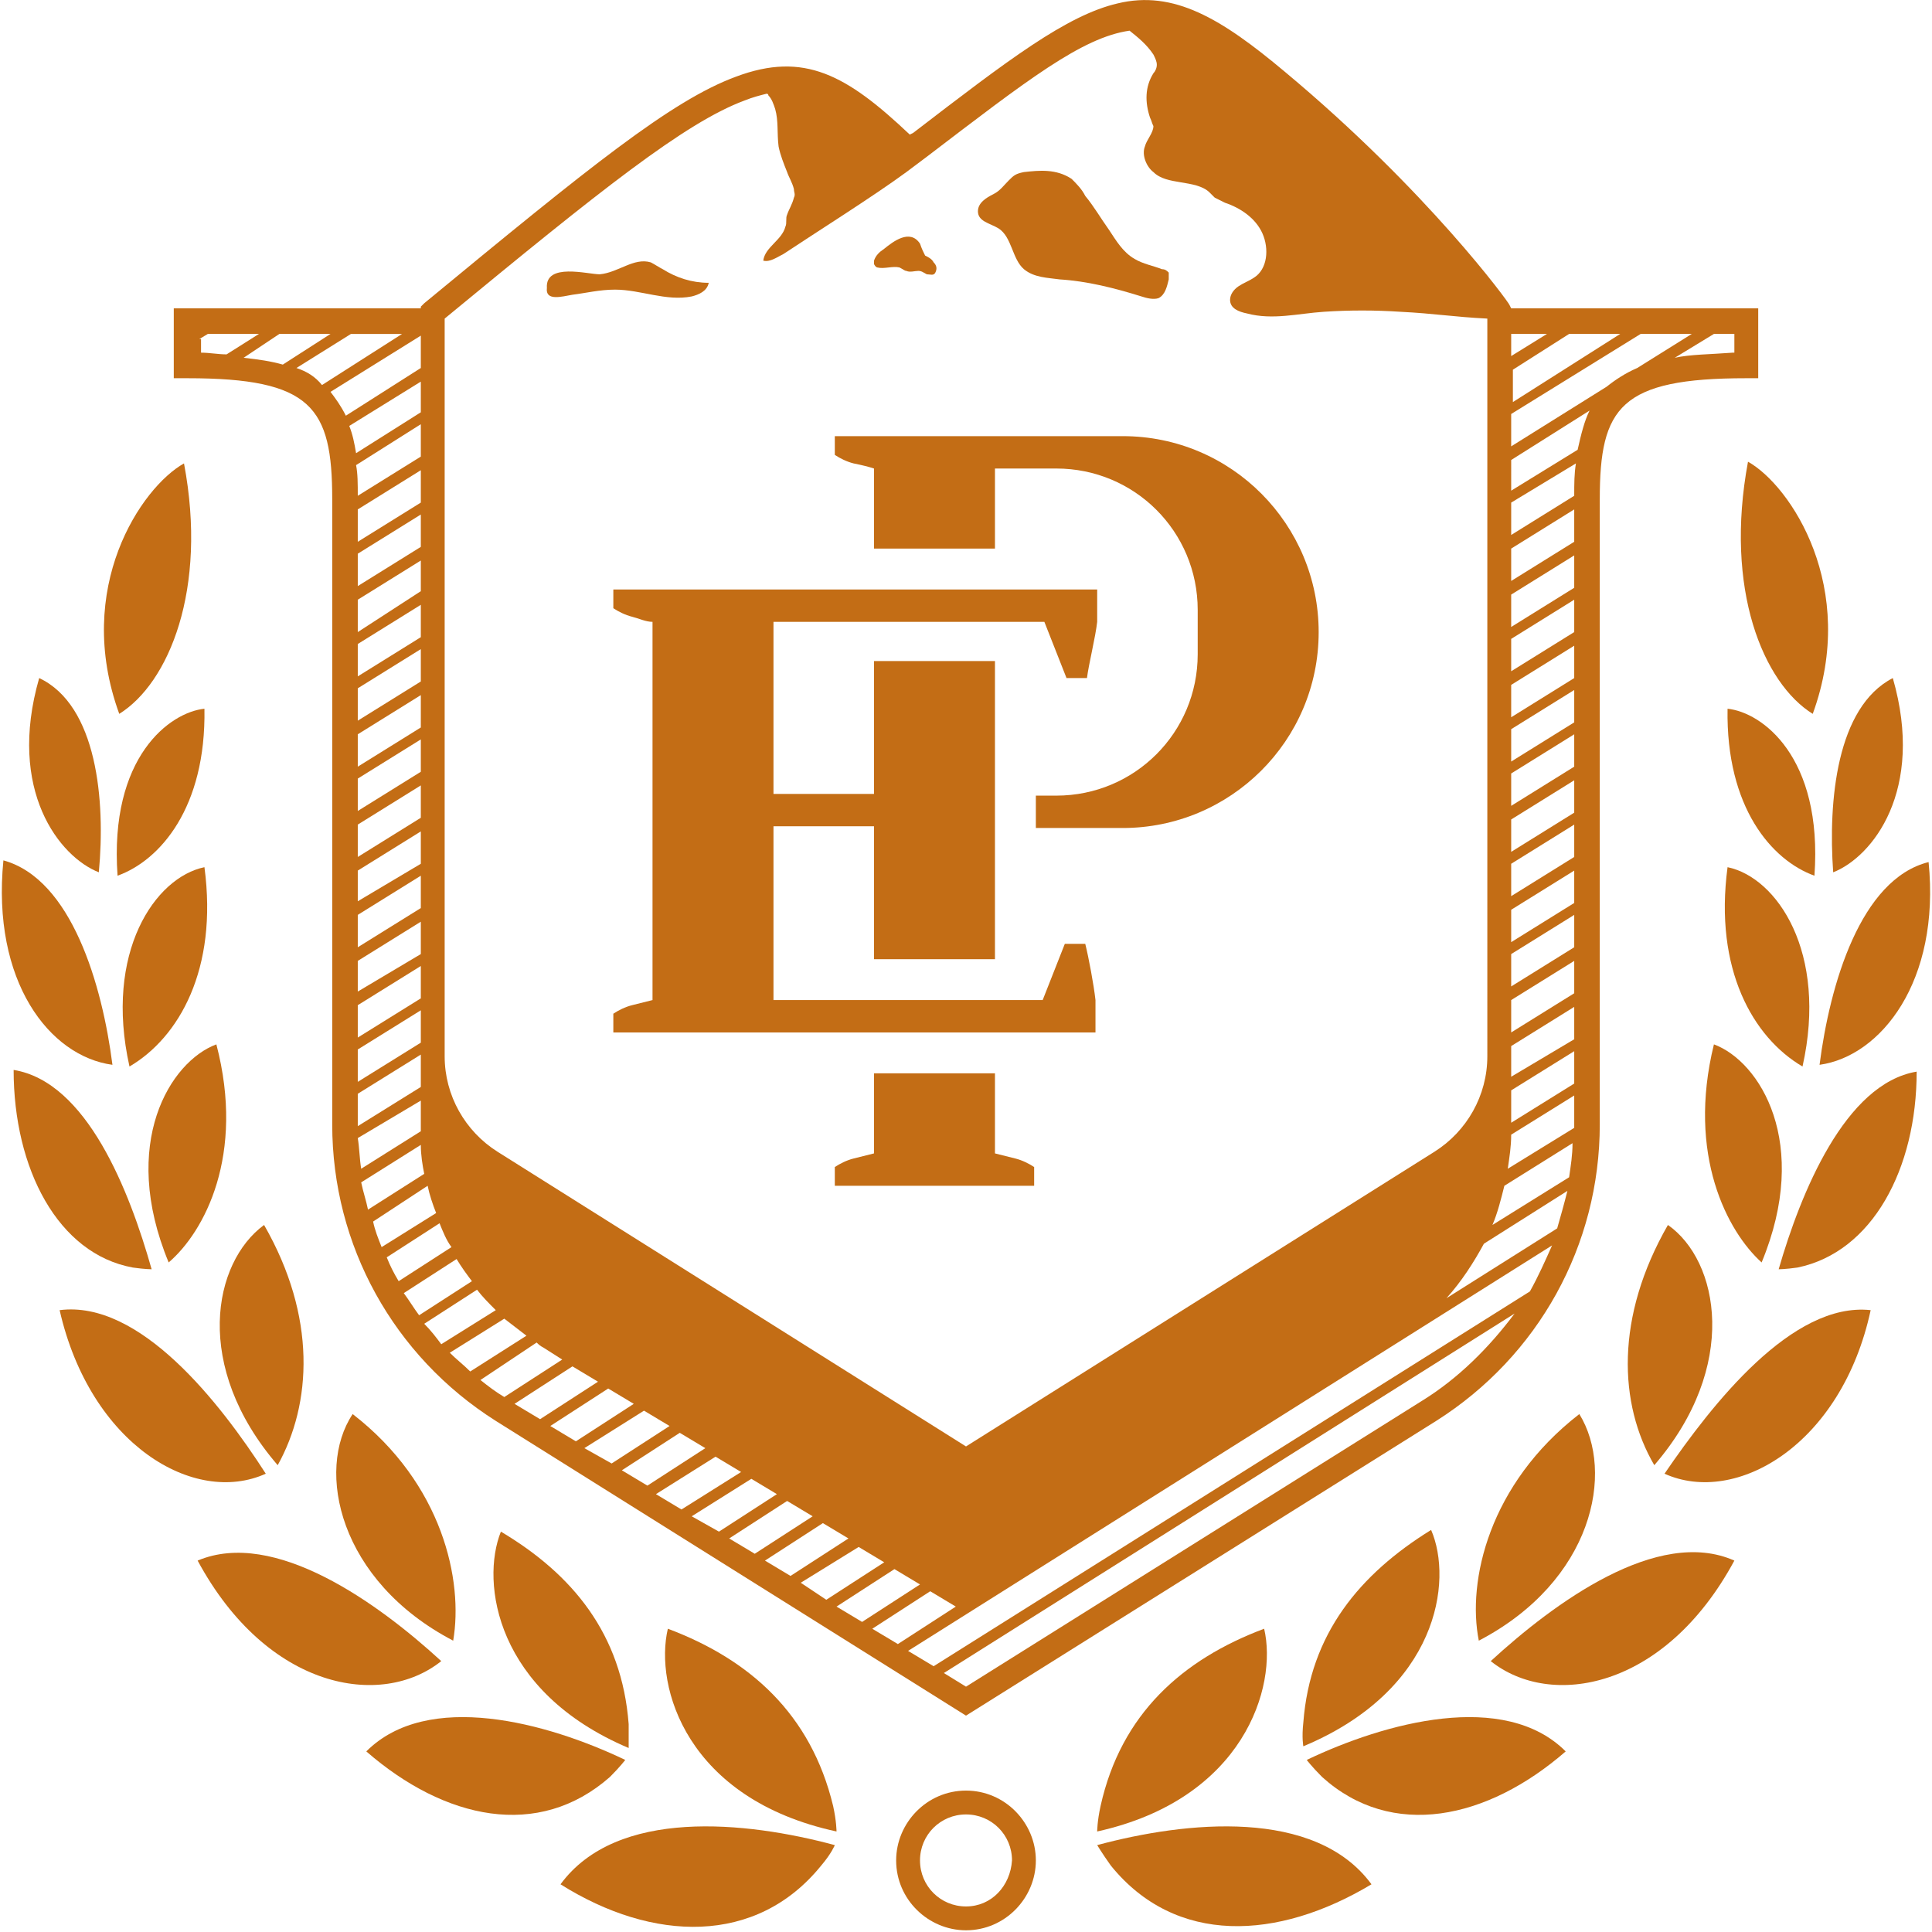<?xml version="1.0" encoding="utf-8"?>
<!-- Generator: Adobe Illustrator 22.0.1, SVG Export Plug-In . SVG Version: 6.00 Build 0)  -->
<svg version="1.1" id="Layer_1" xmlns="http://www.w3.org/2000/svg" xmlns:xlink="http://www.w3.org/1999/xlink" x="0px" y="0px"
	 viewBox="0 0 113.4 113.4" style="enable-background:new 0 0 113.4 113.4;" xml:space="preserve">
<style type="text/css">
	.st0{fill:#C36D15;}
</style>
<g>
	<path class="st0" d="M19.5,29.3V66c0,7.1,3.6,13.6,9.6,17.4l27.6,17.3l27.6-17.3c6-3.8,9.6-10.3,9.6-17.4V29.3
		c0-5.4,1.2-7.1,8.6-7.1h0.7v-4.1H88.7l-0.1-0.2c0-0.1-4.8-6.7-13.2-13.7c-3.7-3.1-6.5-4.8-9.8-4c-3,0.7-6.4,3.3-12,7.6l-0.2,0.1
		C49.7,4.4,47.2,3,43.2,4.5c-3.8,1.4-8.6,5.3-18.3,13.3L24.7,18v0.1H10.2v4.1H11C18.3,22.2,19.5,23.9,19.5,29.3z M11.7,19.9l0.5-0.3
		h3l-1.9,1.2c-0.5,0-1-0.1-1.5-0.1V19.9z M16.4,19.6h3l-2.8,1.8c-0.7-0.2-1.4-0.3-2.3-0.4L16.4,19.6z M17.4,21.6l3.2-2h3l-4.7,3
		C18.5,22.1,18,21.8,17.4,21.6z M92.1,19.6h3l-6.3,4v-1.9L92.1,19.6z M88.7,20.9v-1.3h2.1L88.7,20.9z M96.3,19.6h3l-3.2,2
		c-0.7,0.3-1.3,0.7-1.8,1.1l-5.6,3.5v-1.9L96.3,19.6z M93.3,24.1c-0.3,0.6-0.5,1.4-0.7,2.3l-3.9,2.4V27L93.3,24.1z M92.5,27.2
		c-0.1,0.6-0.1,1.2-0.1,1.9l-3.7,2.3v-1.9L92.5,27.2z M92.4,29.9v1.9l-3.7,2.3v-1.9L92.4,29.9z M92.4,32.6v1.9l-3.7,2.3v-1.9
		L92.4,32.6z M92.4,35.2v1.9l-3.7,2.3v-1.9L92.4,35.2z M92.4,37.9v1.9l-3.7,2.3v-1.9L92.4,37.9z M92.4,66.2l-3.9,2.4
		c0.1-0.7,0.2-1.3,0.2-2l3.7-2.3V66C92.4,66.1,92.4,66.1,92.4,66.2z M21,66v-1.8l3.7-2.3v0v1.9L21,66.1C21,66.1,21,66.1,21,66z
		 M24.7,40L21,42.3v-1.9l3.7-2.3V40z M21,48.4l3.7-2.3V48L21,50.3V48.4z M21,51.1l3.7-2.3v1.9L21,52.9V51.1z M21,53.7l3.7-2.3v1.9
		L21,55.6V53.7z M21,56.4l3.7-2.3v1.9L21,58.2V56.4z M21,59l3.7-2.3v1.9L21,60.9V59z M21,61.6l3.7-2.3v1.9L21,63.5V61.6z M24.7,45.3
		L21,47.6v-1.9l3.7-2.3V45.3z M24.7,37.4L21,39.7v-1.9l3.7-2.3V37.4z M24.7,34.7L21,37.1v-1.9l3.7-2.3V34.7z M24.7,32.1L21,34.4
		v-1.9l3.7-2.3V32.1z M24.7,29.5L21,31.8v-1.9l3.7-2.3V29.5z M24.7,24.2l-3.8,2.4c-0.1-0.6-0.2-1.1-0.4-1.6l4.2-2.6V24.2z
		 M24.7,24.9v1.9L21,29.1c0-0.7,0-1.3-0.1-1.8L24.7,24.9z M24.7,64.6V66c0,0.1,0,0.3,0,0.4l-3.5,2.2c-0.1-0.6-0.1-1.2-0.2-1.8
		L24.7,64.6z M24.7,67.2c0,0.6,0.1,1.2,0.2,1.7L21.6,71c-0.1-0.5-0.3-1.1-0.4-1.6L24.7,67.2z M25.1,69.6c0.1,0.5,0.3,1.1,0.5,1.6
		l-3.2,2c-0.2-0.5-0.4-1-0.5-1.5L25.1,69.6z M25.8,71.8c0.2,0.5,0.4,1,0.7,1.4l-3.1,2c-0.3-0.5-0.5-0.9-0.7-1.4L25.8,71.8z
		 M26.8,73.9c0.3,0.5,0.6,0.9,0.9,1.3l-3.1,2c-0.3-0.4-0.6-0.9-0.9-1.3L26.8,73.9z M30.9,78.4l-3.3,2.1c-0.4-0.4-0.8-0.7-1.2-1.1
		l3.2-2C30,77.7,30.5,78.1,30.9,78.4z M31.5,78.8c0.1,0.1,0.2,0.2,0.4,0.3l1.1,0.7l-3.4,2.2c-0.5-0.3-0.9-0.6-1.4-1L31.5,78.8z
		 M33.6,80.2l1.5,0.9l-3.4,2.2l-1.5-0.9L33.6,80.2z M35.7,81.5l1.5,0.9l-3.4,2.2l-1.5-0.9L35.7,81.5z M37.8,82.8l1.5,0.9l-3.4,2.2
		L34.3,85L37.8,82.8z M39.9,84.1l1.5,0.9l-3.4,2.2l-1.5-0.9L39.9,84.1z M42,85.5l1.5,0.9L40,88.6l-1.5-0.9L42,85.5z M44.1,86.8
		l1.5,0.9l-3.4,2.2L40.6,89L44.1,86.8z M46.2,88.1l1.5,0.9l-3.4,2.2l-1.5-0.9L46.2,88.1z M48.3,89.4l1.5,0.9l-3.4,2.2l-1.5-0.9
		L48.3,89.4z M50.4,90.8l1.5,0.9l-3.4,2.2L47,92.9L50.4,90.8z M52.5,92.1L54,93l-3.4,2.2l-1.5-0.9L52.5,92.1z M54.6,93.4l1.5,0.9
		l-3.4,2.2l-1.5-0.9L54.6,93.4z M91.1,73.1c-0.4,0.9-0.8,1.8-1.3,2.7l-35,22l-1.5-0.9L91.1,73.1z M84.9,76.2c0.9-1,1.6-2.1,2.2-3.2
		l4.9-3.1c-0.2,0.8-0.4,1.5-0.6,2.2L84.9,76.2z M87.6,71.9c0.3-0.7,0.5-1.5,0.7-2.3l4-2.5c0,0.7-0.1,1.3-0.2,2L87.6,71.9z
		 M88.7,65.9V64l3.7-2.3v1.9L88.7,65.9z M88.7,63.2V62v-0.6l3.7-2.3v1.9L88.7,63.2z M88.7,60.6v-1.9l3.7-2.3v1.9L88.7,60.6z
		 M88.7,57.9v-1.9l3.7-2.3v1.9L88.7,57.9z M88.7,55.3v-1.9l3.7-2.3V53L88.7,55.3z M88.7,52.6v-1.9l3.7-2.3v1.9L88.7,52.6z M88.7,50
		v-1.9l3.7-2.3v1.9L88.7,50z M88.7,47.3v-1.9l3.7-2.3V45L88.7,47.3z M88.7,44.7v-1.9l3.7-2.3v1.9L88.7,44.7z M24.7,42.7L21,45v-1.9
		l3.7-2.3v1.3V42.7z M19.4,23l5.3-3.3v1.9l-4.4,2.8C20,23.8,19.7,23.4,19.4,23z M24.9,77.7l3.1-2c0.3,0.4,0.7,0.8,1.1,1.2l-3.2,2
		C25.6,78.5,25.3,78.1,24.9,77.7z M83.5,82.2L56.7,99l-1.3-0.8l33.5-21.1C87.4,79.1,85.6,80.9,83.5,82.2z M101.7,20.7L101.7,20.7
		c-1.3,0.1-2.5,0.1-3.4,0.3l2.3-1.4h1.2V20.7z M26.1,18.7c9.1-7.5,14.1-11.5,17.6-12.8c0.5-0.2,0.9-0.3,1.3-0.4c0,0,0.1,0,0.1,0.1
		c0.2,0.2,0.3,0.5,0.4,0.8c0.2,0.7,0.1,1.4,0.2,2.2c0.1,0.5,0.3,1,0.5,1.5c0.1,0.3,0.3,0.6,0.4,1c0,0.2,0.1,0.3,0,0.5
		c-0.1,0.4-0.3,0.7-0.4,1c-0.1,0.2,0,0.5-0.1,0.7c-0.2,0.8-1.2,1.2-1.3,2c0.4,0.1,0.8-0.2,1.2-0.4c1.8-1.2,5.3-3.4,7.2-4.8l1.2-0.9
		c5.9-4.5,9.1-7,11.9-7.4c0.5,0.4,1,0.8,1.4,1.4c0.1,0.2,0.2,0.4,0.2,0.6c0,0.2-0.1,0.4-0.2,0.5c-0.5,0.8-0.5,1.7-0.2,2.6
		c0.1,0.2,0.1,0.3,0.2,0.5c0,0.4-0.4,0.8-0.5,1.2c-0.2,0.5,0.1,1.2,0.5,1.5c0.4,0.4,1,0.5,1.6,0.6c0.6,0.1,1.3,0.2,1.7,0.6
		c0.1,0.1,0.2,0.2,0.3,0.3c0.2,0.1,0.4,0.2,0.6,0.3c0.9,0.3,1.8,0.9,2.2,1.8c0.4,0.9,0.3,2.1-0.5,2.6c-0.3,0.2-0.6,0.3-0.9,0.5
		c-0.3,0.2-0.5,0.5-0.5,0.8c0,0.5,0.5,0.7,1,0.8c1.5,0.4,3,0,4.5-0.1c1.5-0.1,3-0.1,4.5,0c2,0.1,3.1,0.3,5.1,0.4v23.6V62
		c0,2.3-1.2,4.4-3.1,5.6L56.7,84.9L29.2,67.6c-1.9-1.2-3.1-3.3-3.1-5.6V42.2V18.7z"/>
	<path class="st0" d="M33.6,17.3c0.8-0.1,1.6-0.3,2.5-0.3c1.5,0,3,0.7,4.5,0.4c0.4-0.1,0.9-0.3,1-0.8c-1,0-1.9-0.3-2.7-0.8
		c-0.2-0.1-0.5-0.3-0.7-0.4c-1-0.3-1.9,0.6-3,0.7c-0.7,0-3.2-0.7-3.1,0.8C32,17.7,33,17.4,33.6,17.3z"/>
	<path class="st0" d="M58.6,13.4c0.8,0.5,0.8,1.8,1.5,2.4c0.6,0.5,1.4,0.5,2.1,0.6c1.6,0.1,3.2,0.5,4.8,1c0.3,0.1,0.7,0.2,1,0.1
		c0.4-0.2,0.5-0.7,0.6-1.1c0-0.1,0-0.3,0-0.4c-0.1-0.1-0.2-0.2-0.4-0.2c-0.5-0.2-1.1-0.3-1.6-0.6c-0.7-0.4-1.1-1.1-1.5-1.7
		c-0.5-0.7-0.9-1.4-1.4-2c-0.2-0.4-0.5-0.7-0.8-1C62,9.9,61,10,60.1,10.1c-0.5,0.1-0.6,0.2-0.9,0.5c-0.3,0.3-0.5,0.6-0.9,0.8
		c-0.4,0.2-0.9,0.5-0.9,1C57.4,13,58.1,13.1,58.6,13.4z"/>
	<path class="st0" d="M51.5,15.7c0.4,0.1,0.9-0.1,1.3,0c0.2,0.1,0.3,0.2,0.4,0.2c0.2,0.1,0.5,0,0.7,0c0.2,0,0.3,0.1,0.5,0.2
		c0.2,0,0.4,0.1,0.5-0.1c0.1-0.2,0.1-0.4-0.1-0.6c-0.1-0.2-0.3-0.3-0.5-0.4c-0.1-0.2-0.2-0.4-0.3-0.7c-0.6-0.9-1.6-0.1-2.1,0.3
		c-0.3,0.2-0.5,0.4-0.6,0.7c0,0.1,0,0.1,0,0.2C51.4,15.7,51.5,15.7,51.5,15.7z"/>
	<path class="st0" d="M76.5,101.1c-0.1,0.9,0,1.4,0,1.4c7.9-3.3,8.8-9.7,7.5-12.7C79.8,92.4,76.9,95.9,76.5,101.1z"/>
	<path class="st0" d="M86.8,96.3c6.7-3.5,8-9.9,5.9-13.3C87.4,87.1,86.1,92.8,86.8,96.3z"/>
	<path class="st0" d="M106.4,41.9c2.7-7.4-1.3-13.4-3.8-14.8C101.2,34.6,103.5,40.1,106.4,41.9z"/>
	<path class="st0" d="M97.9,71.9C94.8,77.3,95,82.4,97.1,86C102.1,80.2,100.9,74,97.9,71.9z"/>
	<path class="st0" d="M103.4,74.1c2.9-7-0.1-11.8-2.8-12.8C99,67.8,101.4,72.3,103.4,74.1z"/>
	<path class="st0" d="M101.4,50.9c-0.8,6,1.5,10,4.4,11.7C107.3,55.9,104.3,51.5,101.4,50.9z"/>
	<path class="st0" d="M101.4,41.6c-0.1,5.8,2.6,8.9,5.1,9.8C107,44.4,103.4,41.8,101.4,41.6z"/>
	<path class="st0" d="M76.7,103.3c0,0,0.3,0.4,0.9,1c4.1,3.7,9.7,2.5,14.3-1.5C88.3,99.2,81.3,101.1,76.7,103.3z"/>
	<path class="st0" d="M87.5,97.5c3.5,2.8,10.2,1.7,14.3-5.9C97.3,89.6,91.2,94.1,87.5,97.5z"/>
	<path class="st0" d="M74.2,95.6c-4.8,1.8-8.4,5-9.6,10.4c-0.2,0.9-0.2,1.5-0.2,1.5C73,105.6,75,99,74.2,95.6z"/>
	<path class="st0" d="M64.4,108.3c0,0,0.3,0.5,0.8,1.2c3.8,4.7,9.8,4.4,15.3,1.1C77.2,106.1,69.6,106.9,64.4,108.3z"/>
	<path class="st0" d="M97.7,86.5c4.2,1.9,10.4-1.7,12.1-9.6C105.2,76.4,100.5,82.4,97.7,86.5z"/>
	<path class="st0" d="M104.4,74.5c0,0,0.4,0,1.1-0.1c4.4-0.9,7-5.8,7-11.5C108.3,63.6,105.7,70,104.4,74.5z"/>
	<path class="st0" d="M106.8,62.5c3.6-0.5,7.1-4.9,6.4-11.9C109.2,51.6,107.4,57.8,106.8,62.5z"/>
	<path class="st0" d="M111.1,39.8c-3.3,1.7-3.8,7.2-3.5,11.4C109.9,50.3,113,46.4,111.1,39.8z"/>
	<path class="st0" d="M56.7,105.1c-2.3,0-4.1,1.9-4.1,4.1c0,2.3,1.9,4.1,4.1,4.1c2.3,0,4.1-1.9,4.1-4.1
		C60.8,107,59,105.1,56.7,105.1z M56.7,111.9c-1.5,0-2.7-1.2-2.7-2.7c0-1.5,1.2-2.7,2.7-2.7c1.5,0,2.7,1.2,2.7,2.7
		C59.3,110.7,58.2,111.9,56.7,111.9z"/>
	<path class="st0" d="M51.3,27.5v4.7h7.1v-4.7H62c4.6,0,8.3,3.7,8.3,8.3v2.6c0,4.6-3.7,8.3-8.3,8.3h-1.2v1.9h5.1
		c6.3,0,11.5-5.1,11.5-11.5c0-6.3-5.1-11.5-11.5-11.5H51.3v0H49v1.1c0.3,0.2,0.7,0.4,1.1,0.5C50.6,27.3,51,27.4,51.3,27.5z"/>
	<path class="st0" d="M58.4,67.7V63h-7.1v4.7c-0.4,0.1-0.8,0.2-1.2,0.3c-0.4,0.1-0.8,0.3-1.1,0.5v1.1h2.3h7.1h2.3v-1.1
		c-0.3-0.2-0.7-0.4-1.1-0.5C59.2,67.9,58.8,67.8,58.4,67.7z"/>
	<path class="st0" d="M36,34.6v1.1c0.3,0.2,0.7,0.4,1.1,0.5c0.4,0.1,0.8,0.3,1.2,0.3v22.2c-0.4,0.1-0.8,0.2-1.2,0.3
		c-0.4,0.1-0.8,0.3-1.1,0.5v1.1h2.3h7.1h15.9h3v-1.9c-0.1-0.9-0.4-2.5-0.6-3.3h-1.2l-1.3,3.3H45.4V48.5h5.9v7.8h7.1V38.8h-7.1v7.8
		h-5.9V36.5h15.9l1.3,3.3h1.2c0.1-0.8,0.5-2.4,0.6-3.3v-1.9h-3H45.4h-7.1H36z"/>
	<path class="st0" d="M29.4,89.9c-1.2,3-0.3,9.4,7.5,12.7c0,0,0-0.6,0-1.4C36.5,95.9,33.6,92.4,29.4,89.9z"/>
	<path class="st0" d="M20.7,83c-2.2,3.3-0.8,9.8,5.9,13.3C27.2,92.8,26,87.1,20.7,83z"/>
	<path class="st0" d="M10.8,27.2C8.3,28.6,4.3,34.5,7,41.9C9.9,40.1,12.2,34.6,10.8,27.2z"/>
	<path class="st0" d="M15.5,71.9c-3,2.2-4.2,8.3,0.8,14.1C18.3,82.4,18.6,77.3,15.5,71.9z"/>
	<path class="st0" d="M12.7,61.3c-2.7,1-5.7,5.8-2.8,12.8C12,72.3,14.4,67.8,12.7,61.3z"/>
	<path class="st0" d="M12,50.9c-2.9,0.6-5.9,5-4.4,11.7C10.5,60.9,12.8,56.9,12,50.9z"/>
	<path class="st0" d="M6.9,51.4c2.5-0.9,5.2-4,5.1-9.8C10,41.8,6.4,44.4,6.9,51.4z"/>
	<path class="st0" d="M36.7,103.3c-4.6-2.2-11.6-4.1-15.2-0.5c4.6,4,10.1,5.2,14.3,1.5C36.4,103.7,36.7,103.3,36.7,103.3z"/>
	<path class="st0" d="M25.9,97.5c-3.7-3.4-9.8-7.8-14.3-5.9C15.7,99.2,22.4,100.3,25.9,97.5z"/>
	<path class="st0" d="M39.2,95.6c-0.8,3.4,1.1,10,9.9,11.9c0,0,0-0.6-0.2-1.5C47.6,100.6,44,97.4,39.2,95.6z"/>
	<path class="st0" d="M32.9,110.6c5.4,3.4,11.5,3.6,15.3-1.1c0.6-0.7,0.8-1.2,0.8-1.2C43.8,106.9,36.2,106.1,32.9,110.6z"/>
	<path class="st0" d="M15.6,86.5c-2.7-4.2-7.4-10.2-12.1-9.6C5.3,84.8,11.4,88.4,15.6,86.5z"/>
	<path class="st0" d="M7.8,74.4c0.7,0.1,1.1,0.1,1.1,0.1c-1.3-4.6-3.8-11-8.1-11.7C0.8,68.6,3.4,73.6,7.8,74.4z"/>
	<path class="st0" d="M6.6,62.5C6,57.8,4.2,51.6,0.2,50.5C-0.5,57.6,2.9,62,6.6,62.5z"/>
	<path class="st0" d="M5.8,51.2c0.4-4.2-0.1-9.8-3.5-11.4C0.4,46.4,3.5,50.3,5.8,51.2z"/>
</g>
</svg>
